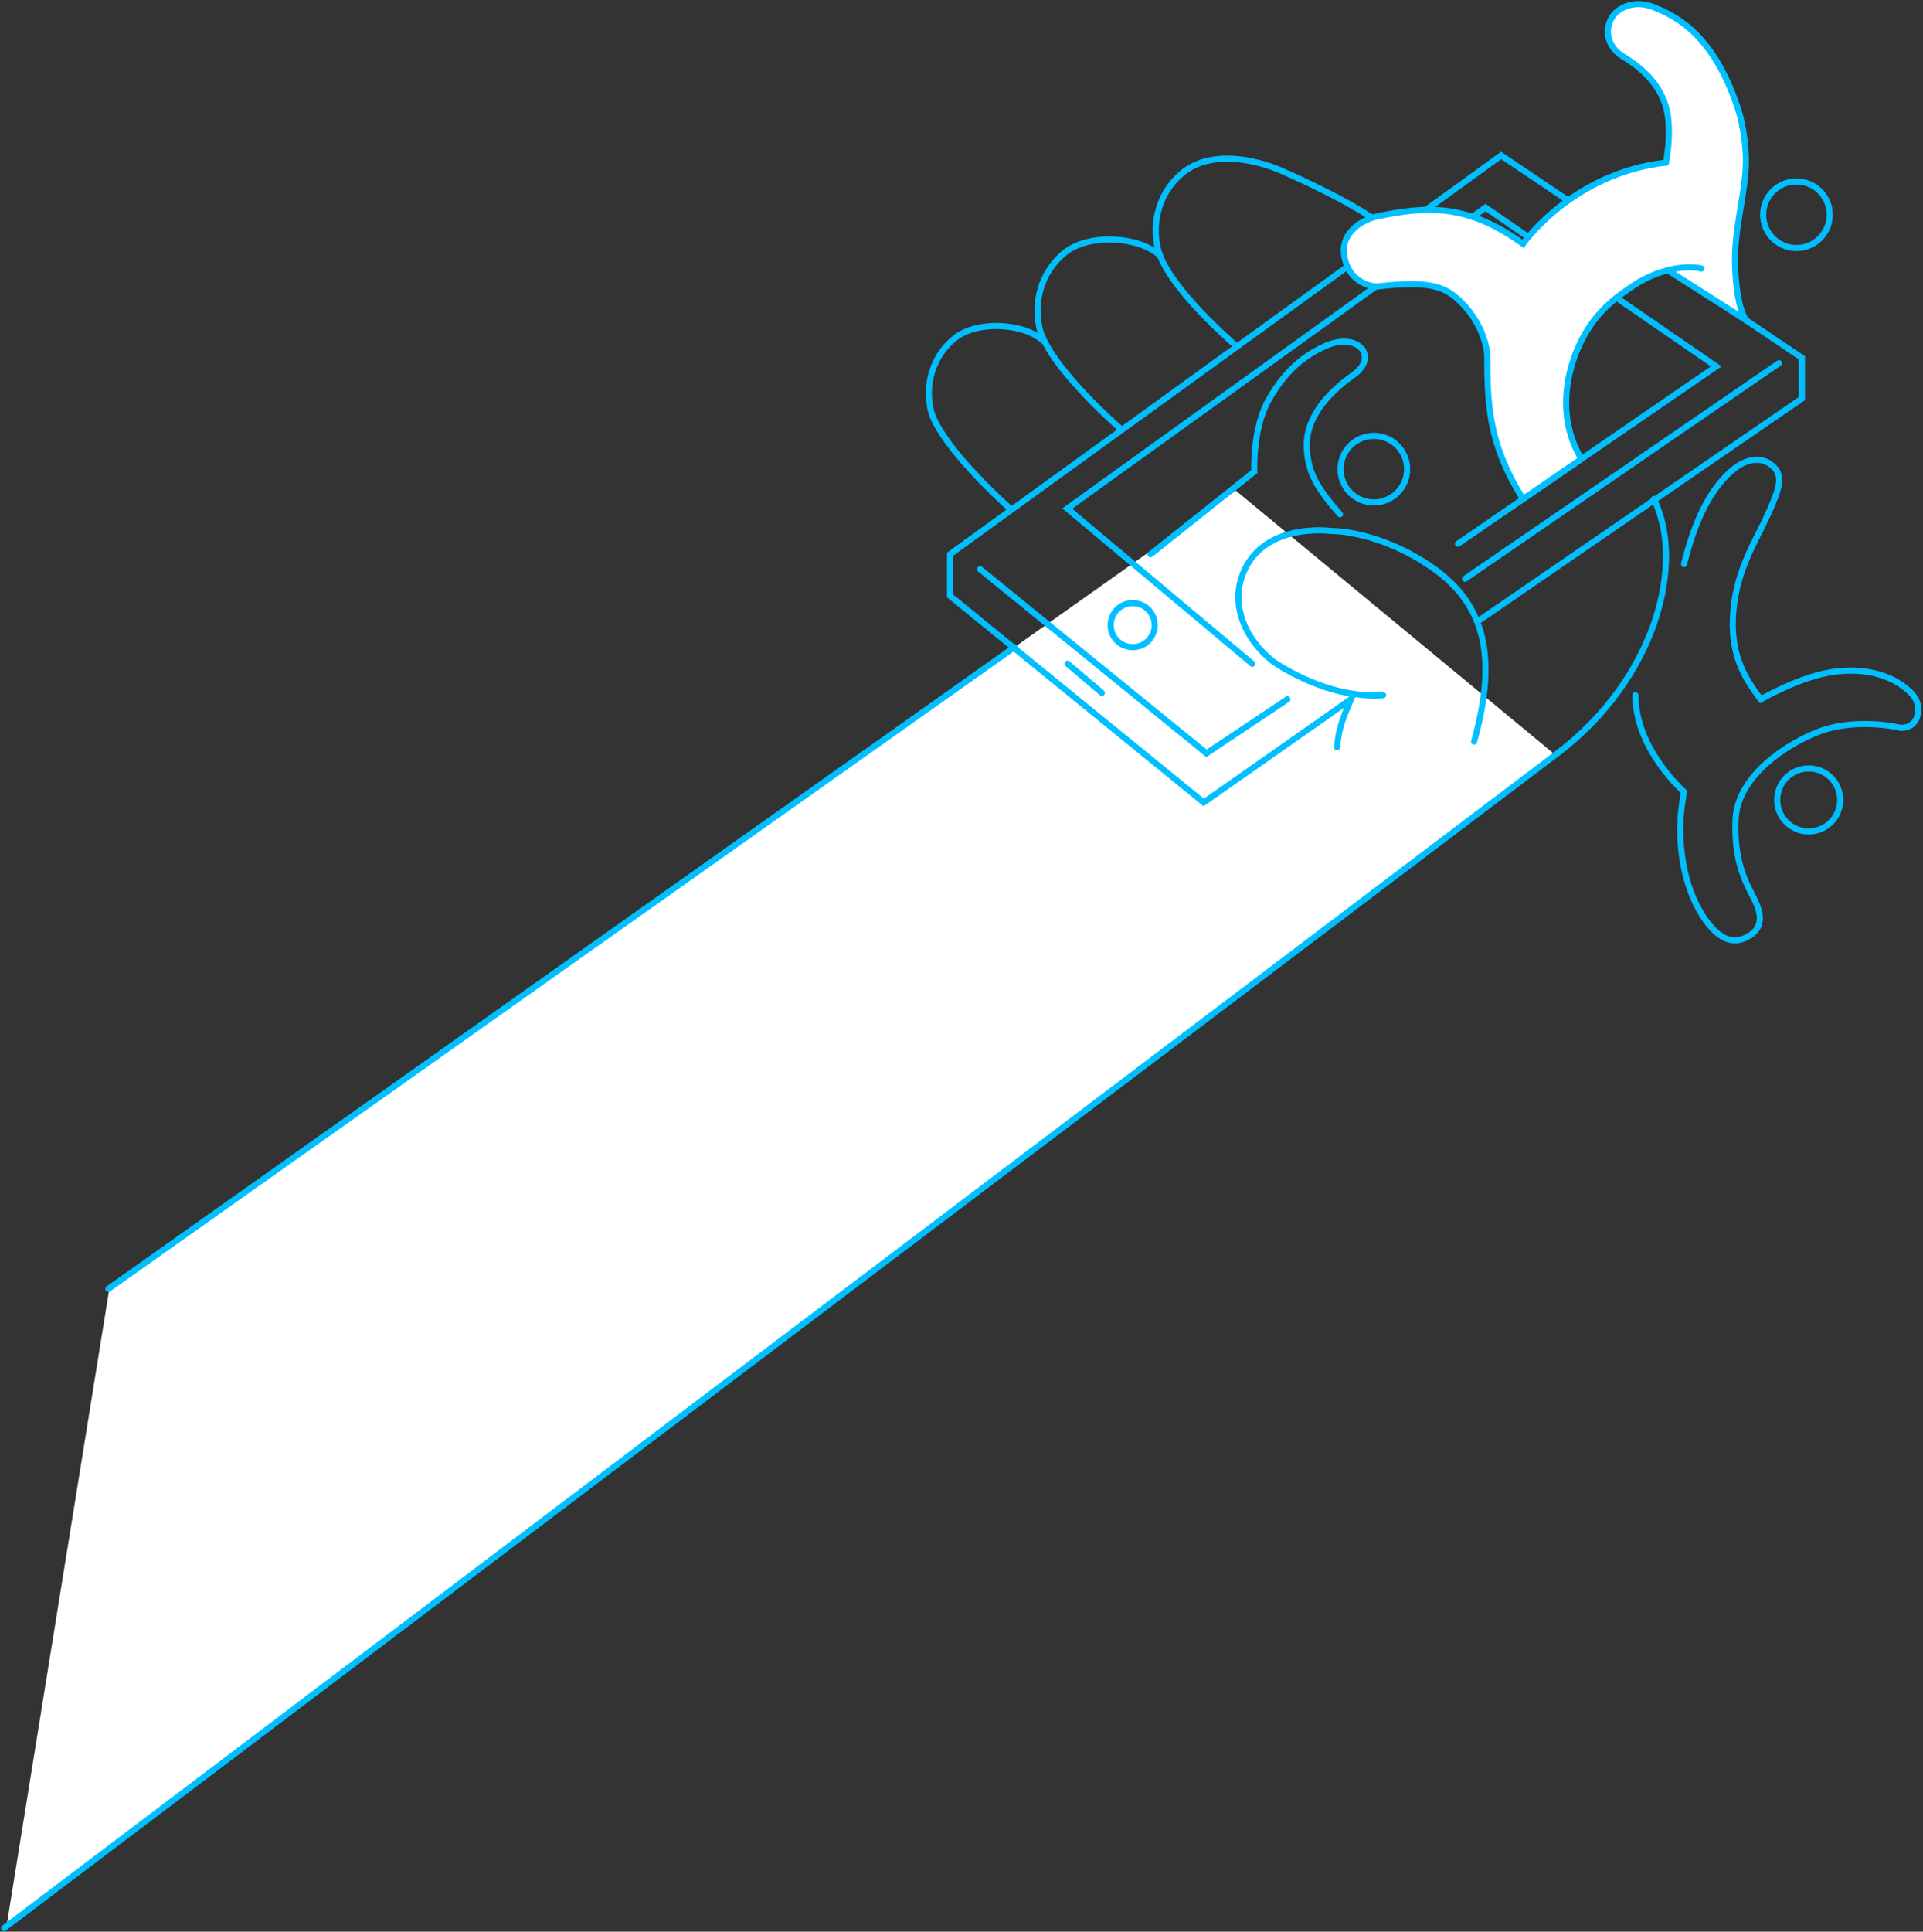 <svg width="943" height="947" viewBox="0 0 943 947" fill="none" xmlns="http://www.w3.org/2000/svg">
<rect x="0" y="0" width="943" height="947" fill="#333333" stroke="none"/>
<path d="M606 240.5L53.693 631.305L3 945.5L762 369.5L606 240.5Z" fill="white"/>
<path d="M53.149 631.849L497.506 317.263" stroke="#00BFFF" stroke-width="3" stroke-miterlimit="10" stroke-linecap="round"/>
<path d="M2 945.249C2 945.249 715.194 406.125 763.753 369.3C812.312 332.476 826.449 275.705 811.028 244.669" stroke="#00BFFF" stroke-width="3" stroke-miterlimit="10" stroke-linecap="round"/>
<path d="M724.891 304.433L883.617 195.407V175.406L736.122 76.217L465.869 271.7V292.115L590.292 393.404L661.847 343.216" stroke="#00BFFF" stroke-width="3" stroke-miterlimit="10" stroke-linecap="round"/>
<path d="M722.845 363.544C733.238 326.099 730.256 299.057 704.758 279.938C685.114 265.204 663.327 260.296 652.705 260.296C652.705 260.296 617.347 255.388 608.575 283.877C604.646 296.663 609.489 312.355 624.072 324.14C624.072 324.14 649.756 342.803 678.247 340.833" stroke="#00BFFF" stroke-width="3" stroke-miterlimit="10" stroke-linecap="round"/>
<path d="M663.664 340.169C660.563 347.711 656.634 354.577 655.644 366.362" stroke="#00BFFF" stroke-width="3" stroke-miterlimit="10" stroke-linecap="round"/>
<path d="M495.971 249.925C476.882 232.797 458.599 212.1 456.259 200.38C453.31 185.646 459.209 172.881 468.318 165.71C479.581 156.841 502.381 158.495 511.74 167.168" stroke="#00BFFF" stroke-width="3" stroke-miterlimit="10" stroke-linecap="round"/>
<path d="M549.95 210.642C529.62 192.545 512.121 172.642 509.618 160.258C506.484 144.697 512.752 131.203 522.46 123.63C534.452 114.26 558.743 116.012 568.701 125.164" stroke="#00BFFF" stroke-width="3" stroke-miterlimit="10" stroke-linecap="round"/>
<path d="M605.931 169.399C585.602 151.302 570.061 133.358 567.569 120.985C564.435 105.424 570.703 91.93 580.411 84.357C592.404 74.987 610.469 76.652 626.652 82.942C626.652 82.942 667.43 100.223 683.232 114.478" stroke="#00BFFF" stroke-width="3" stroke-miterlimit="10" stroke-linecap="round"/>
<path d="M718.448 283.703L872.364 178.05" stroke="#00BFFF" stroke-width="3" stroke-miterlimit="10" stroke-linecap="round"/>
<path d="M480.604 279.035L591.631 369.3L631.31 342.835" stroke="#00BFFF" stroke-width="3" stroke-miterlimit="10" stroke-linecap="round"/>
<path d="M523.494 325.37L540.308 339.658" stroke="#00BFFF" stroke-width="3" stroke-miterlimit="10" stroke-linecap="round"/>
<path d="M555.456 317.263C561.424 317.263 566.263 312.425 566.263 306.457C566.263 300.489 561.424 295.651 555.456 295.651C549.488 295.651 544.649 300.489 544.649 306.457C544.649 312.425 549.488 317.263 555.456 317.263Z" stroke="#00BFFF" stroke-width="3" stroke-miterlimit="10" stroke-linecap="round"/>
<path d="M673.698 246.324C682.714 246.324 690.022 239.016 690.022 230.001C690.022 220.986 682.714 213.678 673.698 213.678C664.683 213.678 657.374 220.986 657.374 230.001C657.374 239.016 664.683 246.324 673.698 246.324Z" stroke="#00BFFF" stroke-width="3" stroke-miterlimit="10" stroke-linecap="round"/>
<path d="M880.939 121.595C889.955 121.595 897.264 114.287 897.264 105.272C897.264 96.257 889.955 88.949 880.939 88.949C871.924 88.949 864.615 96.257 864.615 105.272C864.615 114.287 871.924 121.595 880.939 121.595Z" stroke="#00BFFF" stroke-width="3" stroke-miterlimit="10" stroke-linecap="round"/>
<path d="M886.947 407.616C895.482 407.616 902.4 400.697 902.4 392.163C902.4 383.629 895.482 376.711 886.947 376.711C878.412 376.711 871.493 383.629 871.493 392.163C871.493 400.697 878.412 407.616 886.947 407.616Z" stroke="#00BFFF" stroke-width="3" stroke-miterlimit="10" stroke-linecap="round"/>
<path d="M614.104 325.413L523.374 249.316L728.45 101.746L841.598 179.639L714.933 266.575" stroke="#00BFFF" stroke-width="3" stroke-miterlimit="10" stroke-linecap="round"/>
<path d="M564.217 271.7L615.083 231.209C615.083 231.209 614.027 210.272 622.211 195.908C628.23 185.352 636.413 175.428 650.485 169.399C665.949 162.772 676.234 174.84 663.74 183.763C651.247 192.676 639.384 205.114 640.908 221.328C641.898 231.829 645.435 238.869 657.112 252.135" stroke="#00BFFF" stroke-width="3" stroke-miterlimit="10" stroke-linecap="round"/>
<path d="M834.404 131.639C825.567 129.669 811.812 132.618 800.689 140.257C794.965 144.186 783.331 151.281 775.474 166.994C768.781 180.379 762.708 203.492 775.474 225.017L746.841 244.669C730.299 218.063 729.309 199.401 729.309 173.861C729.309 173.861 728.667 160.193 716.511 148.19C708.675 140.464 701.503 137.461 675.287 140.464C675.287 140.464 662.521 140.464 659.409 126.557C656.416 113.172 669.824 107.22 675.287 106.088C699.153 101.115 719.177 99.515 746.841 119.505C746.841 119.505 771.066 84.803 816.981 79.732C816.981 79.732 820.18 63.779 816.981 52.527C813.781 41.275 805.782 33.669 795.411 27.357C789.23 23.592 786.281 15.735 790.329 8.738C792.897 4.298 800.831 -0.62 811.235 3.624C821.639 7.867 840.814 16.834 852.829 55.073C852.829 55.073 856.997 68.763 856.007 83.497C855.027 98.231 850.424 113.303 850.837 129.332C851.098 139.474 852.383 150.802 856.159 156.917L818.57 132.934" fill="white"/>
<path d="M834.404 131.639C825.567 129.669 811.812 132.618 800.689 140.257C794.965 144.186 783.331 151.281 775.474 166.994C768.781 180.379 762.708 203.492 775.474 225.017L746.841 244.669C730.299 218.063 729.309 199.401 729.309 173.861C729.309 173.861 728.667 160.193 716.511 148.19C708.675 140.464 701.503 137.461 675.287 140.464C675.287 140.464 662.521 140.464 659.409 126.557C656.416 113.172 669.824 107.22 675.287 106.088C699.153 101.115 719.177 99.515 746.841 119.505C746.841 119.505 771.066 84.803 816.981 79.732C816.981 79.732 820.18 63.779 816.981 52.527C813.781 41.275 805.782 33.669 795.411 27.357C789.23 23.592 786.281 15.735 790.329 8.738C792.897 4.298 800.831 -0.62 811.235 3.624C821.639 7.867 840.814 16.834 852.829 55.073C852.829 55.073 856.997 68.763 856.007 83.497C855.027 98.231 850.424 113.303 850.837 129.332C851.098 139.474 852.383 150.802 856.159 156.917L818.57 132.934" stroke="#00BFFF" stroke-width="3" stroke-miterlimit="10" stroke-linecap="round"/>
<path d="M825.829 276.521C832.435 249.501 841.696 237.346 849.14 230.839C856.997 223.961 864.909 224.016 869.763 228.869C874.671 233.777 872.353 240.132 866.814 252.439C861.274 264.747 851.871 278.523 850.01 299.362C848.15 320.201 855.169 332.073 863.451 342.836C863.451 342.836 882.267 331.954 898.113 329.516C913.958 327.078 925.744 331.007 932.622 335.915C939.5 340.822 941.339 344.642 940.414 350.105C939.5 355.567 934.581 357.526 930.652 356.547C926.723 355.567 908.059 352.618 892.345 358.516C876.63 364.414 852.078 380.128 851.088 401.729C850.098 423.329 856.986 434.135 859.925 440.033C862.863 445.931 865.823 453.788 857.955 458.696C850.098 463.603 844.199 459.675 840.27 455.747C836.342 451.818 827.505 440.033 824.817 419.521C822.88 404.743 824.556 395.831 825.796 388.181C825.796 388.181 801.963 367.342 801.963 340.833" stroke="#00BFFF" stroke-width="3" stroke-miterlimit="10" stroke-linecap="round"/>
</svg>
